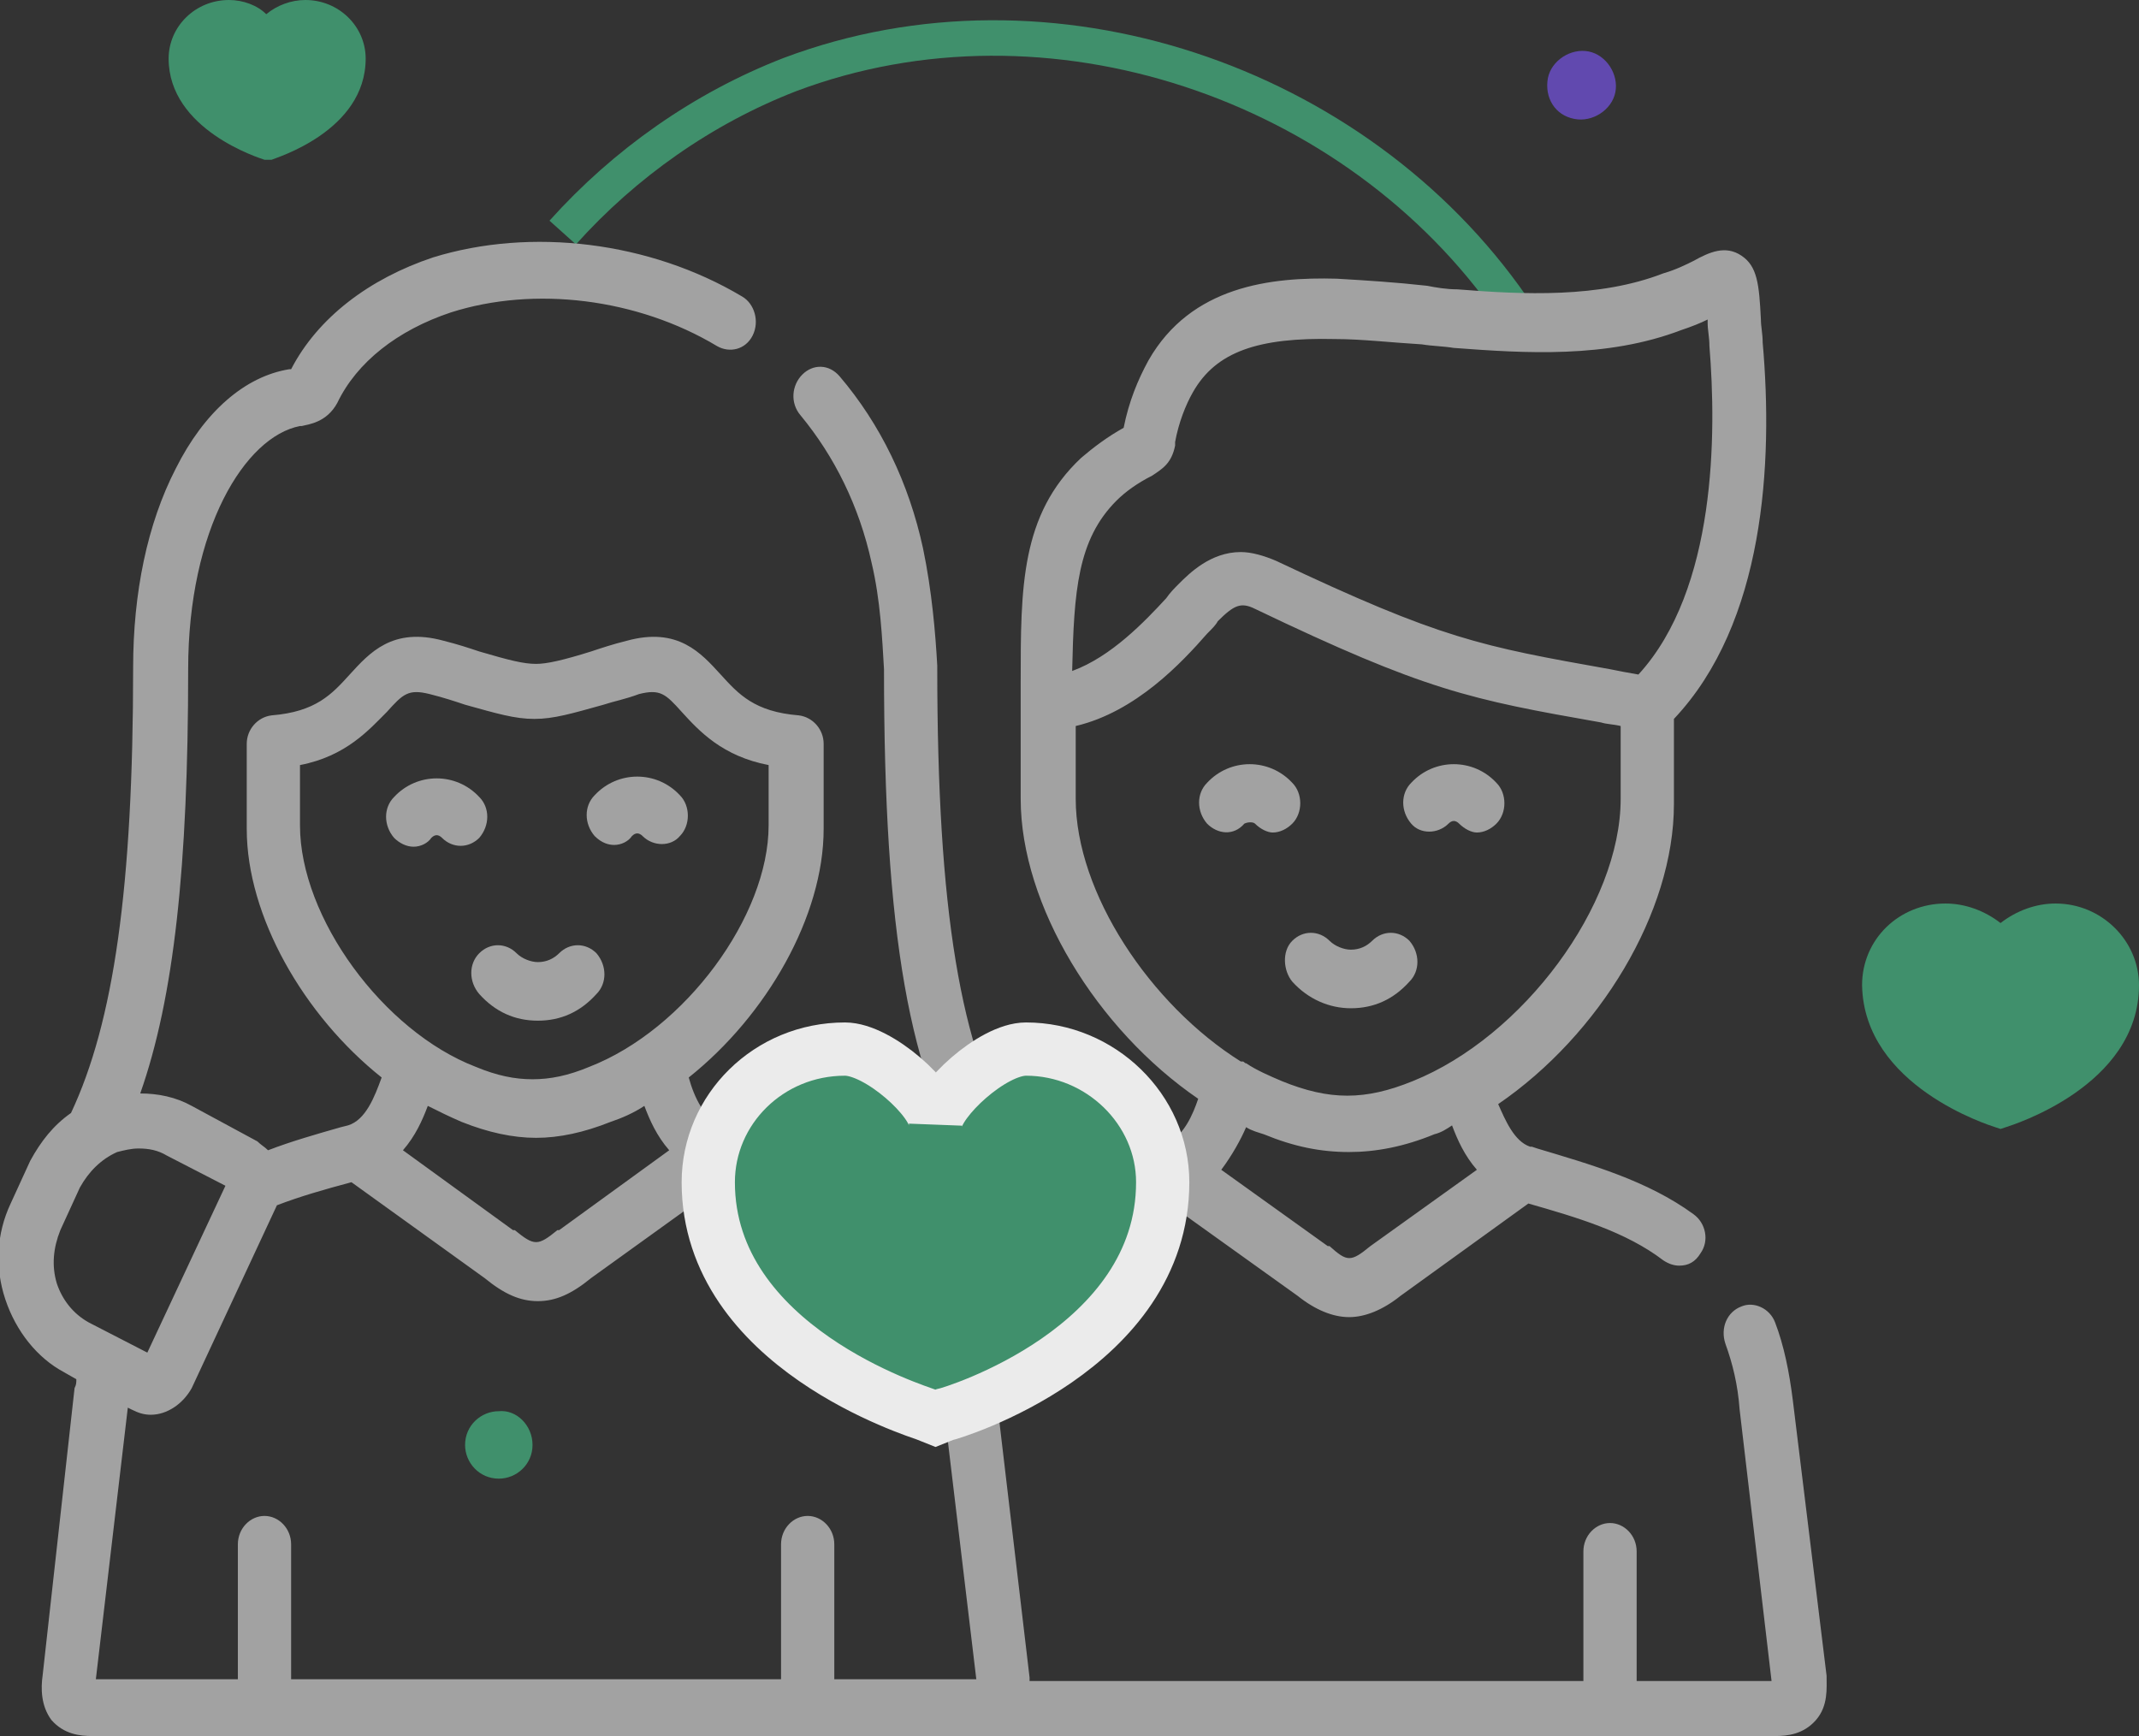 <?xml version="1.0" encoding="utf-8"?>
<!-- Generator: Adobe Illustrator 24.1.0, SVG Export Plug-In . SVG Version: 6.00 Build 0)  -->
<svg version="1.1" id="Layer_1" xmlns="http://www.w3.org/2000/svg" xmlns:xlink="http://www.w3.org/1999/xlink" x="0px" y="0px"
	 viewBox="0 0 120.5 97.8" style="enable-background:new 0 0 120.5 97.8;" xml:space="preserve">
<rect x="0" y="0" width="120.5" height="97.8" fill="#333333" stroke="none"/>
<style type="text/css">
	.st0{fill:none;stroke:#40906C;stroke-width:2;stroke-miterlimit:10;}
	.st1{fill:#40906C;}
	.st2{fill:#6149AF;}
	.st3{fill:#A2A2A2;}
	.st4{fill:#40906C;stroke:#EBEBEB;stroke-width:3;stroke-miterlimit:10;}
</style>
<g>
	<path class="st0" d="M85.2,17.3C76.4,4.6,59.1-1.3,44.5,4.2c-4.9,1.9-9.3,5-12.8,8.9"/>
	<path class="st1" d="M30,81.4c0,1.1-0.9,1.9-1.9,1.9c-1.1,0-1.9-0.9-1.9-1.9c0-1.1,0.9-1.9,1.9-1.9C29.1,79.4,30,80.3,30,81.4z"/>
	<path class="st2" d="M87.2,4.4c0.2-1,1.3-1.7,2.3-1.5c1,0.2,1.7,1.3,1.5,2.3c-0.2,1-1.3,1.7-2.3,1.5C87.6,6.5,87,5.5,87.2,4.4z"/>
	<g>
		<path class="st3" d="M72.8,55.3c0.9,1,2.1,1.5,3.3,1.5h0c1.3,0,2.4-0.5,3.3-1.5c0.6-0.6,0.6-1.6,0-2.3c-0.6-0.6-1.5-0.6-2.1,0
			c-0.3,0.3-0.7,0.5-1.2,0.5c0,0,0,0,0,0c-0.4,0-0.9-0.2-1.2-0.5c-0.6-0.6-1.5-0.6-2.1,0S72.3,54.7,72.8,55.3z"/>
		<path class="st3" d="M70.7,46.4c0.3,0.3,0.7,0.5,1,0.5c0.4,0,0.8-0.2,1.1-0.5c0.6-0.6,0.6-1.7,0-2.3c-1.3-1.4-3.5-1.4-4.8,0
			c-0.6,0.6-0.6,1.6,0,2.3c0.6,0.6,1.5,0.7,2.1,0C70.3,46.3,70.6,46.3,70.7,46.4L70.7,46.4z"/>
		<path class="st3" d="M81.6,46.4c0.2-0.2,0.4-0.2,0.6,0c0.3,0.3,0.7,0.5,1,0.5c0.4,0,0.8-0.2,1.1-0.5c0.6-0.6,0.6-1.7,0-2.3
			c-1.3-1.4-3.5-1.4-4.8,0c-0.6,0.6-0.6,1.6,0,2.3C80,47,81,47,81.6,46.4z"/>
		<path class="st3" d="M102.9,94.4L101,78.9c-0.2-1.6-0.5-3.1-1-4.4c-0.3-0.8-1.2-1.2-1.9-0.9c-0.8,0.3-1.2,1.2-0.9,2.1
			c0.4,1.1,0.7,2.3,0.8,3.7l1.8,15.3h-7.6v-7.3c0-0.9-0.7-1.6-1.5-1.6c-0.8,0-1.5,0.7-1.5,1.6v7.3H58c0-0.1,0-0.1,0-0.2l-1.9-16.1
			c-0.3-2.8-1.1-5-2-6.8c0.3-0.1,1.3-0.3,1.3-0.3c1.3-0.3,2.7-0.6,3.2-2c0.2-0.5,0.2-1.1,0.1-1.6l7,0l7.4,5.3c1,0.8,2,1.2,2.9,1.2
			c0.9,0,1.9-0.4,2.9-1.2l7.2-5.2c2.8,0.8,5.5,1.6,7.6,3.2c0.3,0.2,0.6,0.3,0.9,0.3c0.5,0,0.9-0.2,1.2-0.7c0.5-0.7,0.3-1.7-0.4-2.2
			c-2.6-1.9-5.8-2.8-8.8-3.7l-0.3-0.1c0,0-0.1,0-0.1,0c-0.9-0.3-1.4-1.5-1.8-2.4c5.7-3.9,9.9-10.8,9.9-16.9v-4.8
			c5.1-5.4,5.6-14.4,5-21.2c0-0.5-0.1-0.9-0.1-1.3C99.1,16,99,15,98.1,14.4c-0.9-0.6-1.8-0.2-2.7,0.3c-0.4,0.2-1,0.5-1.7,0.7
			c-3.6,1.4-7.9,1.2-11.6,0.9c-0.6,0-1.2-0.1-1.7-0.2c-1.8-0.2-3.4-0.3-5.1-0.4c-3.7-0.1-8.2,0.4-10.6,4.6c-0.6,1.1-1.1,2.3-1.4,3.8
			c-0.9,0.5-1.7,1.1-2.4,1.7c-3.4,3.2-3.4,7.3-3.4,12.6c0,0.4,0,0.8,0,1.2c0,0,0,0.1,0,0.1V45c0,6,4.3,13,10,16.9
			c-0.3,0.9-0.8,2-1.6,2.4l-8.7,0c-3.1-5.2-4.4-13-4.4-26.7c0,0,0-0.1,0-0.1c-0.1-1.8-0.3-4.2-0.8-6.6c-0.8-3.7-2.4-7-4.7-9.7
			c-0.6-0.7-1.5-0.7-2.1-0.1c-0.6,0.6-0.7,1.6-0.1,2.3c1.9,2.3,3.3,5.1,4,8.3c0.5,2.1,0.6,4.3,0.7,6c0,14.9,1.4,23,5.1,28.8
			c0.4,0.7,0.6,1.1,0.7,1.3c-0.3,0.1-1.1,0.3-1.1,0.3c-0.9,0.2-1.7,0.4-2.5,0.7c-2.9-3.1-7-4.2-10.8-5.3l-0.5-0.1
			c-1-0.3-1.6-1.6-1.9-2.7c4.4-3.5,7.6-9.1,7.6-14v-4.8c0-0.8-0.6-1.5-1.4-1.6c-2.5-0.2-3.4-1.2-4.4-2.3c-1.1-1.2-2.4-2.7-5.3-1.9
			c-0.8,0.2-1.4,0.4-2,0.6c-1.6,0.5-2.5,0.7-3.1,0.7c-0.7,0-1.5-0.2-3.2-0.7c-0.6-0.2-1.2-0.4-2-0.6c-2.9-0.8-4.2,0.7-5.3,1.9
			c-1,1.1-1.9,2.1-4.4,2.3c-0.8,0.1-1.4,0.8-1.4,1.6v4.8c0,4.9,3.2,10.5,7.6,14c-0.4,1.1-0.9,2.4-1.9,2.7l-0.4,0.1
			c-1.4,0.4-2.8,0.8-4.1,1.3c-0.2-0.2-0.4-0.3-0.6-0.5l-3.7-2c-0.9-0.5-1.9-0.7-2.9-0.7c1.9-5.4,2.7-12.8,2.7-23.9
			c0-7.9,3.2-13.1,6.3-13.7c0,0,0.1,0,0.1,0c0.4-0.1,1.4-0.2,2-1.3c1.1-2.3,3.4-4.1,6.4-5.1c4.7-1.5,10.5-0.8,15,1.9
			c0.7,0.4,1.6,0.2,2-0.6c0.4-0.8,0.1-1.8-0.6-2.2c-5.2-3.1-11.9-3.9-17.4-2.2c-3.6,1.2-6.5,3.4-8,6.3c0,0-0.1,0-0.1,0
			c-2.5,0.4-4.8,2.4-6.4,5.6c-1.6,3.1-2.4,7-2.4,11.2c0,12.4-1.1,20-3.5,25.1c-1,0.7-1.7,1.6-2.3,2.7l-1.1,2.4
			c-0.8,1.7-0.9,3.6-0.3,5.4c0.6,1.8,1.8,3.3,3.3,4.1l0.7,0.4c0,0.2,0,0.3-0.1,0.5L2.4,94.4c-0.1,0.7-0.1,1.7,0.5,2.5
			c0.7,0.8,1.6,0.9,2.3,0.9h49.9h44.9c0.7,0,1.6-0.1,2.3-0.9C103,96.1,102.9,95.1,102.9,94.4L102.9,94.4z M77.2,70.2
			C77.2,70.2,77.1,70.3,77.2,70.2c-1.1,0.9-1.3,0.9-2.3,0c0,0,0,0-0.1,0l-6-4.3c0.6-0.8,1.1-1.7,1.4-2.4c0.3,0.2,0.7,0.3,1,0.4
			c1.7,0.7,3.2,1,4.8,1c1.5,0,3.1-0.3,4.8-1c0.4-0.1,0.7-0.3,1-0.5c0.3,0.8,0.7,1.7,1.4,2.5L77.2,70.2z M62.9,28.2
			c0.5-0.5,1.2-1,2-1.4l0,0c0.6-0.4,1.1-0.7,1.3-1.7c0-0.1,0-0.1,0-0.2c0.2-1.1,0.6-2.1,1-2.8c1.3-2.3,3.7-3.1,8-3
			c1.5,0,3.2,0.2,4.9,0.3c0.6,0.1,1.2,0.1,1.8,0.2c4,0.3,8.6,0.6,12.8-1c0.6-0.2,1.1-0.4,1.5-0.6c0,0.1,0,0.1,0,0.2
			c0,0.4,0.1,0.8,0.1,1.3c0.4,4.9,0.4,13.7-4,18.5c-0.6-0.1-1.1-0.2-1.6-0.3c-7.3-1.3-9.5-1.7-18.8-6.1c-0.7-0.3-1.4-0.5-2-0.5
			c-1.7,0-2.9,1.2-3.5,1.8c-0.2,0.2-0.5,0.5-0.7,0.8c-1.2,1.3-3.1,3.3-5.3,4.1C60.5,33.3,60.7,30.4,62.9,28.2L62.9,28.2z M60.6,45
			v-4.1c3.4-0.8,6-3.6,7.4-5.2c0.3-0.3,0.5-0.5,0.6-0.7c0.9-0.9,1.3-1.1,2.1-0.7c9.6,4.6,12.1,5.1,19.5,6.4c0.3,0.1,0.7,0.1,1.1,0.2
			V45c0,6-5.5,13.4-11.7,15.9c-2.7,1.1-4.7,1.1-7.4,0c-0.7-0.3-1.4-0.6-2-1c-0.1,0-0.1-0.1-0.2-0.1c0,0,0,0-0.1,0
			C64.8,56.6,60.6,50.3,60.6,45L60.6,45z M16.9,46.5v-3.4c2.6-0.5,3.9-2,4.9-3c0.9-1,1.2-1.3,2.4-1c0.8,0.2,1.4,0.4,2,0.6
			c1.8,0.5,2.8,0.8,3.9,0.8c1.1,0,2.1-0.3,3.9-0.8c0.6-0.2,1.2-0.3,2-0.6c1.2-0.3,1.5,0,2.4,1c1,1.1,2.3,2.5,4.9,3v3.4
			c0,5.1-4.7,11.5-10.1,13.6c-1.2,0.5-2.2,0.7-3.2,0.7c-1,0-2-0.2-3.2-0.7C21.6,58.1,16.9,51.7,16.9,46.5L16.9,46.5z M37.7,64.8
			l-6.2,4.5c0,0,0,0-0.1,0c-1.1,0.9-1.3,0.9-2.4,0c0,0,0,0-0.1,0l-6.2-4.5c0.7-0.8,1.1-1.7,1.4-2.5c0.6,0.3,1.2,0.6,1.9,0.9
			c1.5,0.6,2.9,0.9,4.2,0.9s2.7-0.3,4.2-0.9c0.6-0.2,1.3-0.5,1.9-0.9C36.6,63.1,37,64,37.7,64.8z M5,74.5c-0.9-0.5-1.5-1.3-1.8-2.2
			c-0.3-1-0.2-2,0.2-3c0,0,0,0,0,0l1.1-2.4C5,66,5.7,65.3,6.6,64.9c0.4-0.1,0.8-0.2,1.2-0.2c0.6,0,1.1,0.1,1.6,0.4l3.3,1.7l-4.4,9.4
			L5,74.5z M47,94.6V87c0-0.9-0.7-1.6-1.5-1.6S44,86.1,44,87v7.6H16.4V87c0-0.9-0.7-1.6-1.5-1.6s-1.5,0.7-1.5,1.6v7.6h-8l1.8-15.3
			l0.2,0.1c0.4,0.2,0.7,0.3,1.1,0.3c0.9,0,1.8-0.6,2.3-1.5l4.8-10.3c1.3-0.5,2.7-0.9,4.2-1.3l7.5,5.4c1.1,0.9,2,1.3,3,1.3
			c1,0,1.9-0.4,3-1.3l7.5-5.4C46.8,68.3,52,70,53.1,78.7L55,94.6L47,94.6L47,94.6z"/>
		<path class="st3" d="M30.3,57.5c1.3,0,2.4-0.5,3.3-1.5c0.6-0.6,0.6-1.6,0-2.3c-0.6-0.6-1.5-0.6-2.1,0c-0.3,0.3-0.7,0.5-1.2,0.5
			c0,0,0,0,0,0c-0.4,0-0.9-0.2-1.2-0.5c-0.6-0.6-1.5-0.6-2.1,0c-0.6,0.6-0.6,1.6,0,2.3C27.9,57,29,57.5,30.3,57.5
			C30.3,57.5,30.3,57.5,30.3,57.5L30.3,57.5z"/>
		<path class="st3" d="M27,44.9c-1.3-1.4-3.5-1.4-4.8,0c-0.6,0.6-0.6,1.6,0,2.3c0.3,0.3,0.7,0.5,1.1,0.5c0.4,0,0.8-0.2,1-0.5
			c0.2-0.2,0.4-0.2,0.6,0c0.6,0.6,1.5,0.6,2.1,0C27.6,46.5,27.6,45.5,27,44.9L27,44.9z"/>
		<path class="st3" d="M34.6,47.6c0.4,0,0.8-0.2,1-0.5c0.2-0.2,0.4-0.2,0.6,0c0.6,0.6,1.6,0.6,2.1,0c0.6-0.6,0.6-1.7,0-2.3
			c-1.3-1.4-3.5-1.4-4.8,0c-0.6,0.6-0.6,1.6,0,2.3C33.9,47.5,34.3,47.6,34.6,47.6L34.6,47.6z"/>
	</g>
	<path class="st4" d="M52.2,79.7l0.5,0.2l0.5-0.2c0.5-0.1,12.3-3.7,12.3-13.1c0-4.1-3.5-7.5-7.7-7.5c-1.9,0-5,2.9-5.1,4.2
		c0-1.3-3.2-4.2-5.1-4.2c-4.3,0-7.7,3.4-7.7,7.5C39.9,75.9,51.7,79.5,52.2,79.7z"/>
	<path class="st1" d="M112.4,63.5l0.3,0.1l0.3-0.1c0.3-0.1,7.5-2.3,7.5-8c0-2.5-2.1-4.6-4.7-4.6c-1.1,0-2.2,0.4-3.1,1.1
		c-0.9-0.7-2-1.1-3.1-1.1c-2.6,0-4.7,2-4.7,4.6C105,61.2,112.1,63.4,112.4,63.5z"/>
	<path class="st1" d="M14.9,9L15.1,9L15.3,9c0.2-0.1,5.3-1.6,5.3-5.7c0-1.8-1.5-3.3-3.4-3.3c-0.8,0-1.6,0.3-2.2,0.8
		C14.5,0.3,13.7,0,12.9,0C11,0,9.5,1.5,9.5,3.3C9.5,7.3,14.6,8.9,14.9,9z"/>
</g>
</svg>
